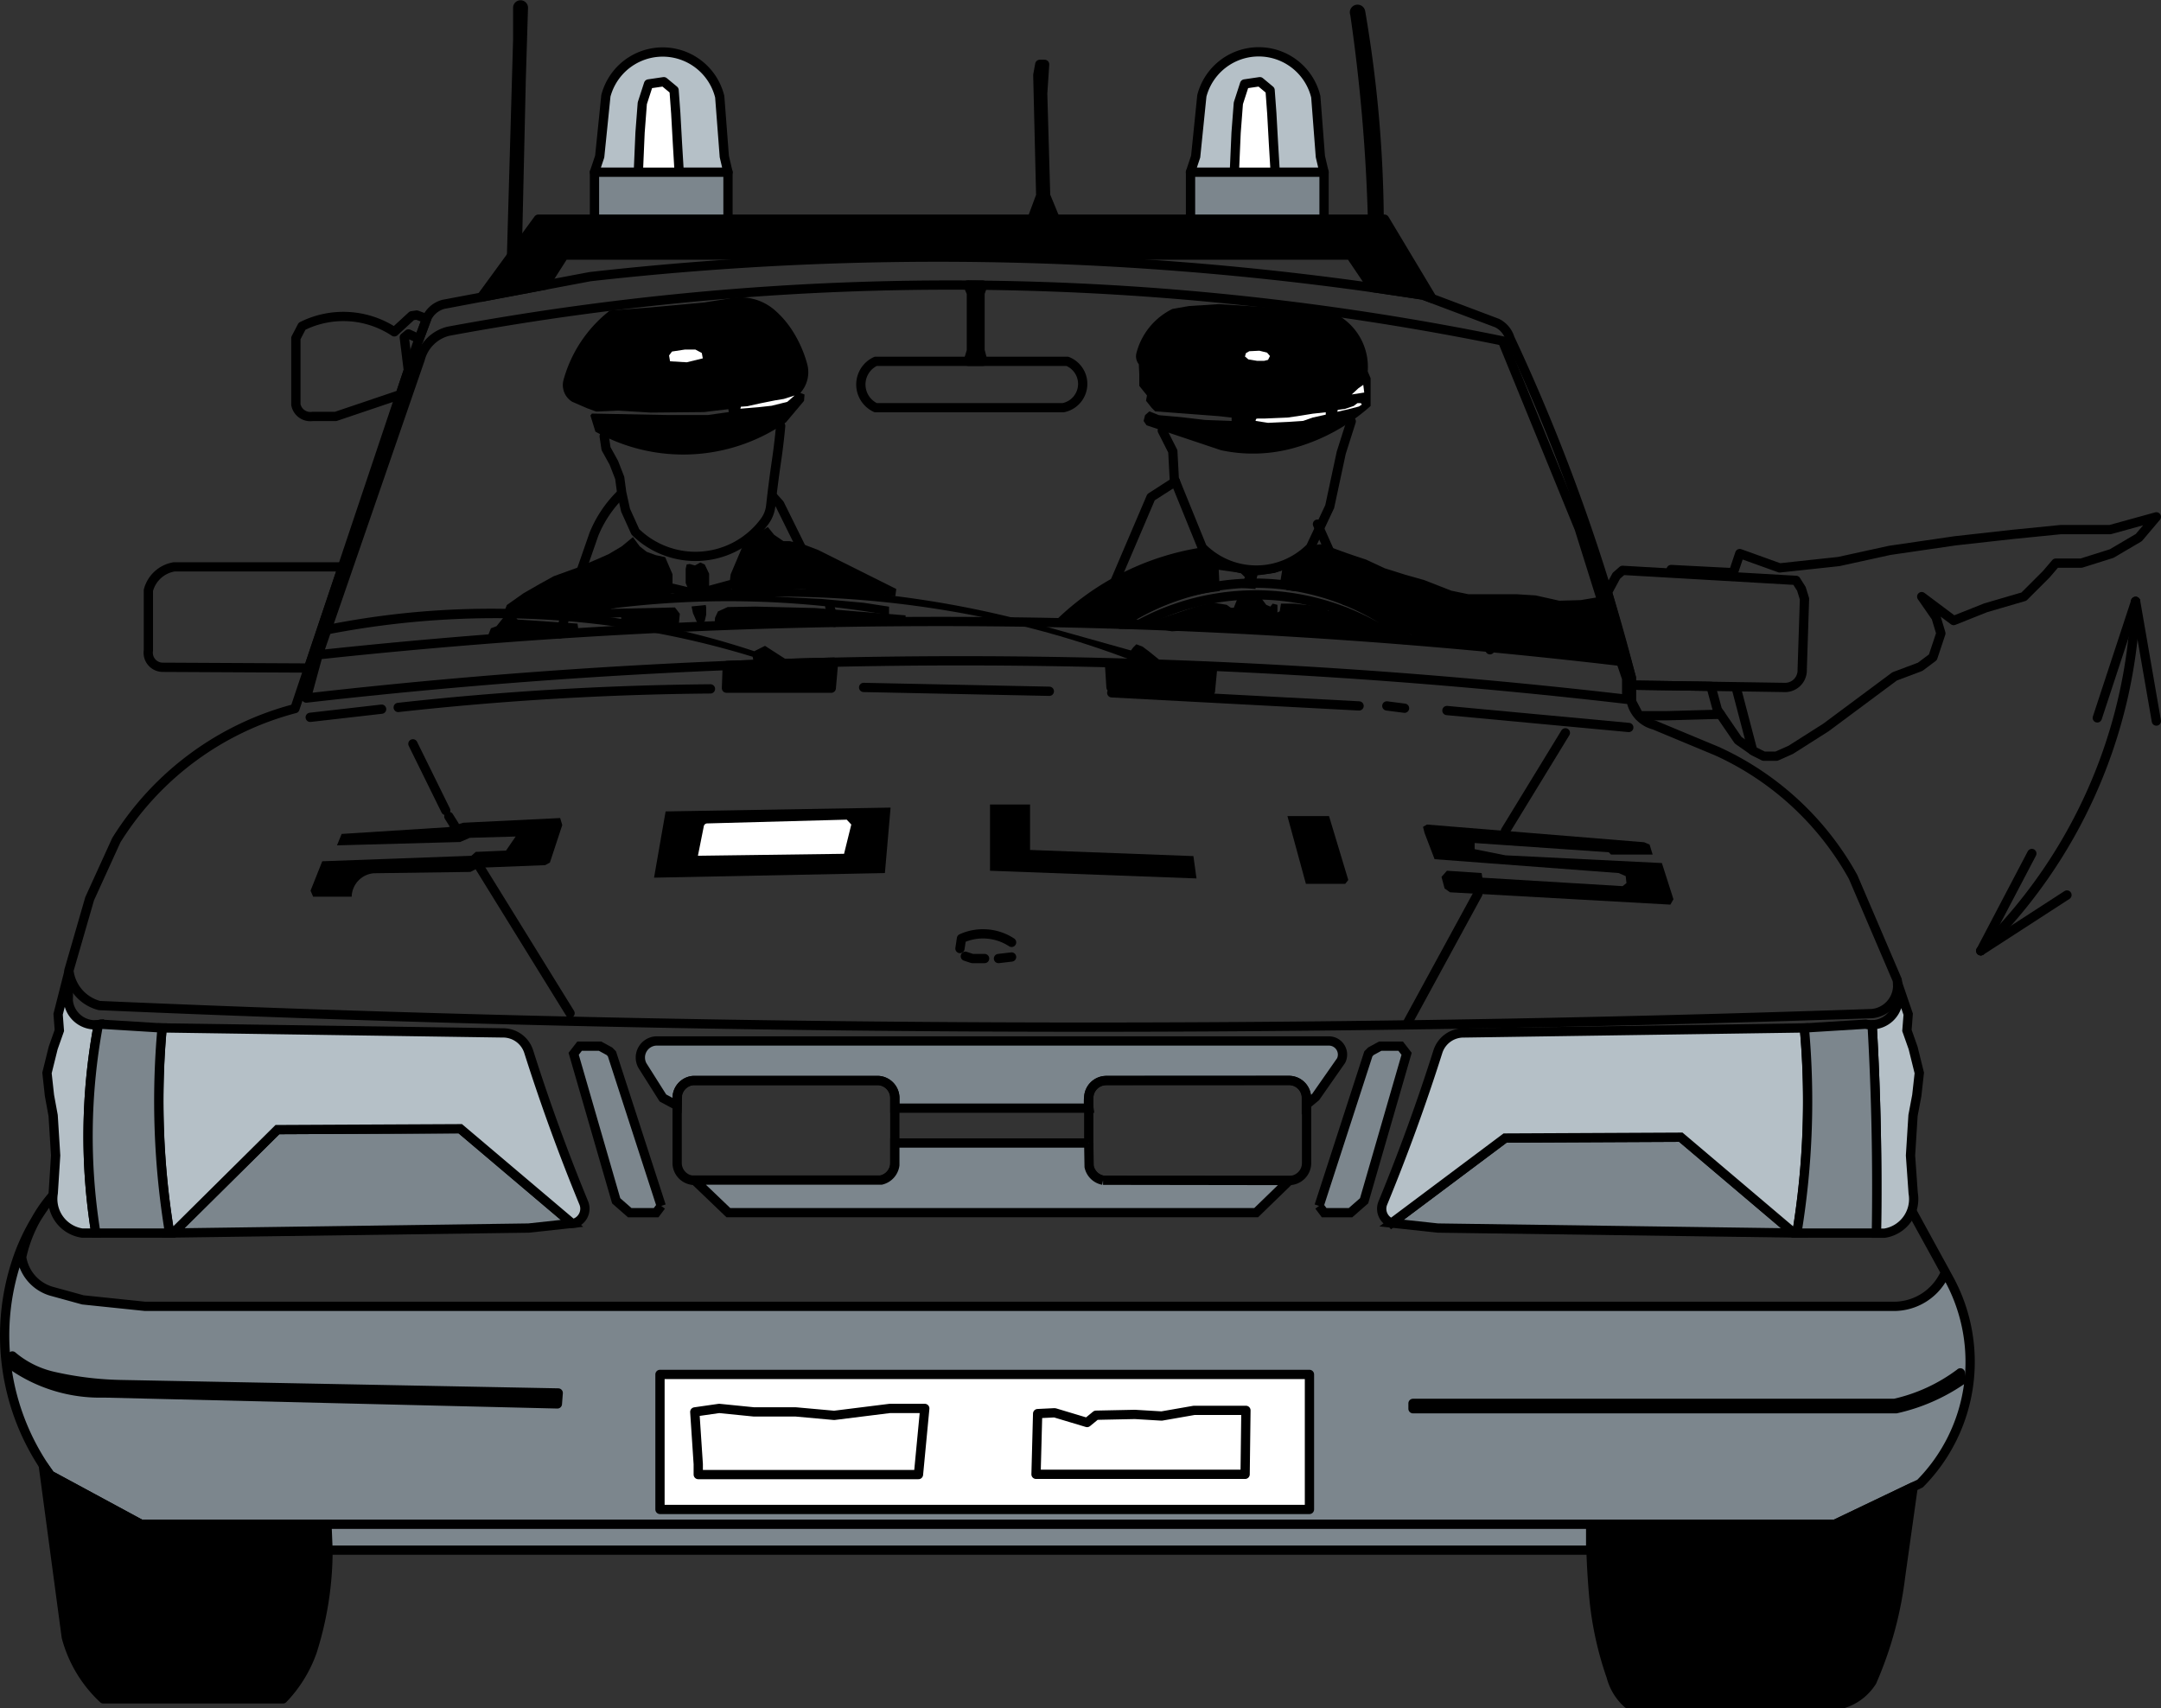 <svg xmlns="http://www.w3.org/2000/svg" viewBox="0 0 699.07 552.61"><rect x="0" y="0" width="699.07" height="552.61" fill="#333333" stroke="none"/><defs><style>.a,.e{fill:#7c868d;}.a,.b,.c,.e,.f,.h,.i{stroke:#000;stroke-width:3px;}.a,.b,.c,.f,.i{stroke-linecap:round;stroke-linejoin:round;}.b,.g{fill:#fff;}.c{fill:#b5c0c7;}.d,.i{fill:#000;}.f{fill:none;}.h{fill:#b5c0c7;}</style></defs><title>P9-1 korkortonline.se</title><path class="a" d="M618.41,391.65l12.29,22.47a56,56,0,0,1-9.57,65.82L593.59,493.1h-548L16.28,477.25A76.46,76.46,0,0,1,6.4,405.14a67,67,0,0,1,10.71-18.43A44.61,44.61,0,0,0,7,406.69a13.62,13.62,0,0,0,9.54,11l10.29,2.83,20.13,2.09H612.75a18.14,18.14,0,0,0,15.9-9.58l.71-1.39-11-20"/><rect class="b" x="213.5" y="444.63" width="210.1" height="43.68"/><path class="c" d="M235.5,55.71l-1.19-5.06L232.83,31.3A19,19,0,0,0,196,31l-2,19.65-1.7,5.06H235.5"/><path class="c" d="M428.32,55.71l-1.19-5.06L425.65,31.3a19,19,0,0,0-36.86-.3l-2,19.65-1.69,5.06h43.19"/><path class="d" d="M259,127.15l1.26.47-.16,2.06-5.85,6.95a58.18,58.18,0,0,1-61.64,3L191,134.42l.48-.63,24.5.47h13l6.79-.95-.16-.94-7.9.94-17.23.16L200,132.84l-7.11.31-3-1.1L185.15,130a6.33,6.33,0,0,1-2.85-7.11,42.92,42.92,0,0,1,15-22.44l13.11-1,17.23-1.58,8.06-1.26a17,17,0,0,1,15,3.79,30.63,30.63,0,0,1,5.37,6.16,39,39,0,0,1,5.06,11.22,10.05,10.05,0,0,1-2.21,9.32"/><path class="d" d="M370.85,137.56,395,145.65a49.25,49.25,0,0,0,23.18-.62,62,62,0,0,0,25.2-13.69v-9l-.93-2.18a19.31,19.31,0,0,0-8.87-17.73l-19.6-2.8-19.76-1.24-9.64.62-5.29.93a22,22,0,0,0-11.67,14.31,4.09,4.09,0,0,0,.78,3.58l.15,3.26v3.73l2.49,3.11-.31,1.71,1.87,2.34,1.09,1.09,20.53,1.55,4.2.47v1.09l-8.55-.32-7.94-.93-7-.62-3.11-1.24-1.4,1.24-.47,1.87.94,1.39"/><path class="e" d="M357.87,349.54a5.67,5.67,0,0,0-5.61,4.84,14.22,14.22,0,0,0,0,4.12H289.47v-3.58a5.69,5.69,0,0,0-5.2-5.36h-60.2a5.69,5.69,0,0,0-4.91,4.55l-.11,3.56-4.6-2.47-6.6-10.44a5.36,5.36,0,0,1,4.4-8H430a4.4,4.4,0,0,1,3.85,6.32l-8.25,11.81-3,2.48v-2.19a5.67,5.67,0,0,0-5.67-5.67Z"/><polygon class="f" points="335.67 457.31 335.15 476.95 402.79 476.95 403.05 456.26 386.27 456.26 375.78 458.09 367.13 457.57 354.55 457.83 351.67 460.19 341.18 457.04 335.67 457.31"/><polygon class="f" points="243.92 456.76 232.65 455.63 224.76 456.76 225.88 473.65 225.88 477.03 257.45 477.03 297.12 477.03 299.16 455.63 287.88 455.63 269.85 457.88 257.45 456.76 243.92 456.76"/><line class="f" x1="222.51" y1="191.49" x2="217.55" y2="190.31"/><line class="f" x1="229.56" y1="190.99" x2="236.23" y2="189.17"/><polyline class="d" points="292.94 201.6 292.94 199.07 263.7 196.7 244.42 196.23 235.41 196.38 232.25 197.81 231.3 199.86 231.14 202.86 292.94 201.6"/><polyline class="d" points="223.71 193.19 229.4 192.56 229.4 185.61 227.98 182.61 226.56 181.97 224.82 182.92 223.08 182.45 222.13 182.61 221.81 184.03 221.81 188.61 223.71 193.19"/><polyline class="d" points="228.29 195.72 223.71 196.19 223.87 196.98 224.19 198.41 225.45 201.25 226.71 201.88 227.98 200.93 228.45 198.88 228.45 196.51 228.29 195.72"/><polyline class="d" points="159.32 206.93 169.87 205.83 176.12 204.88 184.7 204.59 187.13 203.98 186.82 201.74 167.43 200.42 166.7 199.57 162.88 199.76 160.6 202.59 158.81 203.25 158.02 205.25 159.32 206.93"/><polyline class="d" points="236.84 190.86 258.96 190.54 289.63 192.91 289.94 190.54 264.65 177.91 260.07 176.17 255.49 175.06 253.43 175.06 250.43 173.01 248.38 170.48 240.79 175.38 236.36 185.81 236.05 188.33 236.36 189.75 236.84 190.86"/><polyline class="d" points="163.02 198.09 163.97 195.72 169.34 191.93 174.56 188.93 179.14 186.4 186.57 183.71 192.89 181.03 196.84 179.29 201.11 176.76 204.75 173.76 206.96 176.76 209.17 178.5 212.17 179.6 215.18 180.24 217.55 185.77 217.55 191.93 197.47 196.98 218.34 196.51 219.92 198.56 219.6 201.88 218.18 202.51 202.69 202.67 200.95 201.41 200.95 199.67 194 199.99 184.83 198.25 163.02 198.09"/><polyline class="g" points="216.76 116.88 222.13 117.2 227.35 115.93 227.03 114.2 224.97 113.09 221.5 113.09 217.39 113.72 216.44 114.99 216.76 116.88"/><polyline class="g" points="239.52 132.21 245.36 131.73 249.63 131.26 254.69 130 257.06 127.94 253.58 129.05 250.74 129.52 246 130.47 241.73 131.42 239.67 131.57 239.52 132.21"/><path class="f" d="M195.45,141.14l.6,4,2.53,4.58,1.9,4.9.63,4.74,1.26,5.69,3.16,7a27.77,27.77,0,0,0,41.89-3.47,10.27,10.27,0,0,0,1.9-4.9q.81-7.36,1.89-14.7.82-5.58,1.33-11.2"/><polyline class="f" points="530.21 231.54 539.23 231.54 556.53 231.06 555.57 229.66 553.49 222.03 527.73 221.64 527.73 226.84 530.21 231.54"/><line class="f" x1="561.77" y1="222.95" x2="566.96" y2="242.74"/><line class="f" x1="640.77" y1="307.6" x2="668.65" y2="289.54"/><line class="f" x1="640.77" y1="307.6" x2="657.29" y2="276.11"/><line class="f" x1="690.86" y1="194.56" x2="678.46" y2="232.24"/><line class="f" x1="690.86" y1="194.56" x2="697.57" y2="233.27"/><path class="f" d="M690.86,194.56a165.69,165.69,0,0,1-50.09,113"/><path class="d" d="M441.85,181q-6.54-2.1-12.94-4.57a5,5,0,0,0-5.17,1,25,25,0,0,1-34.81-.34A86.62,86.62,0,0,0,341,201.24l2.41.35,9.65-.69,9.31,1a82.67,82.67,0,0,1,32.22-10.68l-.34-6.89,7.08,1,1.38,1.38L401.57,190l.35.19,4.24.35,0-2,.61-2.41,5.63-.8,2.38-.84-.66,4,.35,1,1.72,1.37,2.41.35a49.32,49.32,0,0,1,7.59.41,40.72,40.72,0,0,1,22.56,9.15l7.82,4.57,1.15,1.91,8.2-.19,4.58,1.14,9.15,1,12,1.33,15.07.95,12.59,2.87h5.53L518.16,193l-6.87,1.14-6.87.19-7.63-1.71-6.1-.38H475.05l-5.54-1.15-8.77-3.43-6.1-1.72-6.68-2.1Z"/><polyline class="d" points="448.34 206.15 432.32 204.24 418.58 204.24 410 204.81 408.28 204.05 406.18 204.62 401.6 204.24 400.84 203.28 400.08 203.67 397.41 202.33 392.83 202.52 390.16 203.67 384.24 203.86 379.09 204.24 375.28 203.48 373.75 202.14 373.75 200.62 386.92 196.23 392.26 194.9 396.83 195.66 398.17 196.61 399.12 196.61 400.27 193.75 405.04 193.37 407.9 193.37 409.62 195.66 410.95 196.23 411.71 195.28 413.24 195.66 413.24 198.14 414 197.75 414.38 195.28 418.58 195.28 424.11 195.85 427.17 195.85 429.64 197.56 438.04 198.71 440.9 200.23 441.85 201.38 444.14 201.95 447.96 203.67 448.72 204.24 448.34 206.15"/><path class="f" d="M482,210.2c0-.1-.07-.2-.1-.3"/><path class="f" d="M376,139.3,379.4,146l.47,8.87,9.06,22.29a24.66,24.66,0,0,0,35-.06l6.22-13.21,3.73-17.42,3.23-10.16"/><polyline class="g" points="437.27 127.61 441.32 126.99 441.01 124.5 439.45 125.59 437.27 127.61"/><polyline class="g" points="432.61 133.21 436.03 132.43 439.61 131.5 440.54 130.88 440.23 130.41 439.14 130.41 437.89 131.34 435.1 132.28 432.76 132.59 432.61 133.21"/><polyline class="g" points="406.16 136.16 410.2 136.79 416.89 136.48 421.56 136.16 424.67 135.08 428.87 134.14 428.87 133.37 424.67 133.83 420.78 134.46 416.58 135.08 413.01 135.23 409.27 135.39 406.78 135.39 406.32 135.54 406.16 136.16"/><polyline class="g" points="404.14 113.62 407.41 113.46 409.89 114.08 410.83 115.17 410.2 116.42 408.96 116.73 406.63 116.73 403.83 116.26 402.74 115.33 403.05 114.24 404.14 113.62"/><polyline class="f" points="540.6 184.24 560.73 185.27 562.8 179.08 575.71 183.72 594.81 181.66 611.34 178.04 632.51 174.95 651.1 172.88 666.59 171.33 682.6 171.33 697.57 167.2 691.89 173.91 683.11 179.08 673.3 182.17 665.04 182.17 661.94 185.79 654.71 193.01 642.32 196.63 631.99 200.75 621.66 193.01 626.31 199.72 627.86 204.88 625.28 212.63 621.15 215.72 612.89 218.82 590.68 235.34 579.32 242.56 574.67 244.63 570.54 244.63 567.45 243.08 562.28 239.47 556.53 231.06"/><polygon class="e" points="543.73 367.89 486.89 368.16 450.18 395.66 465.11 397.28 580.3 398.88 543.73 367.89"/><path class="h" d="M450.18,395.66l36.72-27.5,56.83-.27,36.57,31,1,0a263.28,263.28,0,0,0,2.42-66.35l-110.08,1.62a8.7,8.7,0,0,0-8.5,6.07q-7.87,24.83-17.8,48.95a4.91,4.91,0,0,0,2.83,6.47Z"/><path class="h" d="M605.62,331.53a8.69,8.69,0,0,0,8.43-7.88l-.21-5.65,3.45,10.1-.41,5.26,2,5.66,2,8.09-.81,7.28-1.22,6.48-.81,12.94L618.9,386a11.16,11.16,0,0,1-9.3,12.95H607Q607.56,365.2,605.62,331.53Z"/><path class="e" d="M607,398.9H581.27a263.28,263.28,0,0,0,2.42-66.35l19.84-1.22a8.11,8.11,0,0,0,2.09.2Q607.55,365.17,607,398.9Z"/><polygon class="e" points="185.03 395.76 171.01 397.28 55.97 398.88 89.75 365.43 148.9 365.14 185.03 395.76"/><path class="h" d="M186,395.66l-.95.1L148.9,365.15l-59.15.28L56,398.88l-1.11,0a262.81,262.81,0,0,1-2.43-66.35l110.08,1.62a8.7,8.7,0,0,1,8.5,6.07q7.88,24.83,17.81,48.95a4.93,4.93,0,0,1-2.84,6.47Z"/><path class="h" d="M22.28,314.41l-.2,9.24a8.69,8.69,0,0,0,9.73,7.82A197,197,0,0,0,31,398.9H26.53A11.16,11.16,0,0,1,17.22,386L18,373.81l-.81-12.94L16,354.39l-.8-7.28,2-8.09,2-5.66-.4-5.26Z"/><path class="e" d="M32.6,331.33l19.83,1.22a262.81,262.81,0,0,0,2.43,66.35H31a197,197,0,0,1,.83-67.43A7.27,7.27,0,0,0,32.6,331.33Z"/><polygon class="b" points="400.6 33.4 402.62 27.16 407.57 26.43 410.87 29.18 411.42 36.69 411.97 46.59 412.52 55.72 399.31 55.72 399.87 42.93 400.6 33.4"/><polygon class="b" points="207.78 33.4 209.8 27.16 214.75 26.43 218.06 29.18 218.61 36.69 219.16 46.59 219.71 55.72 206.5 55.72 207.05 42.93 207.78 33.4"/><path class="i" d="M358.91,214.57l.49,7.78,32.16,1.24.75-7.87Q375.62,215.11,358.91,214.57Z"/><path class="f" d="M143.51,98.44l47.36-8.94a1005.76,1005.76,0,0,1,269.52,6l23.87,9a8.08,8.08,0,0,1,4.18,4.89,621.41,621.41,0,0,1,39.29,109.92v7.62a10.16,10.16,0,0,0,7.41,7.62l20.34,8.47a95.53,95.53,0,0,1,44,40.7l14.24,33.27a9.18,9.18,0,0,1-8.14,10.91q-286.65,9.92-573.42-2.6A13.32,13.32,0,0,1,22.28,314L29,290.74l8.63-18.94a97,97,0,0,1,57.78-42.57l39.42-117.58,2.94-7.92a8.23,8.23,0,0,1,5.73-5.29"/><path class="f" d="M138,103.09l-3.19-1.17-1.59.23-5.65,5.2a29.84,29.84,0,0,0-29.86-1.81l-2,3.85v21.48a4.76,4.76,0,0,0,5.43,3.84h7.47l20.87-7.06,2.62-7.8-1.32-10.69,1.35-1.13,2.49,1.13.9.68,2.52-6.75"/><path class="f" d="M110.79,183.38H56.35A10.33,10.33,0,0,0,48,191v19.45a4.71,4.71,0,0,0,4.52,5.42l47.31.24,11-32.74"/><path class="f" d="M102.94,211.81l33-95.64a12.51,12.51,0,0,1,9.05-9,890.91,890.91,0,0,1,341.06,3.11l24.8,60.68,13.49,43a1884.14,1884.14,0,0,0-421.43-2.13l-3.82,14a1867.57,1867.57,0,0,1,427.13.39v-6.71l-1.88-5.54"/><path class="f" d="M283.28,116.89h62a7.85,7.85,0,0,1-1.34,15H283.28a8.26,8.26,0,0,1,0-15"/><polyline class="i" points="313.11 92.18 314.24 94.81 314.24 113.48 313.21 116.89 317.96 116.89 317.03 113.38 317.03 94.81 317.96 92.22 313.11 92.18"/><polyline class="i" points="463.25 96.53 447.88 70.9 174.14 70.9 155.72 96.13 176.27 92.25 182.48 82.51 436.86 82.51 443.96 93.01 460.39 95.46 463.25 96.53"/><polyline class="a" points="192.31 70.9 192.31 55.72 235.5 55.72 235.5 70.9 192.31 70.9"/><polyline class="a" points="385.13 70.9 385.13 55.72 428.32 55.72 428.32 70.9 385.13 70.9"/><path class="i" d="M165.48,82.76l2-69.94V2.41a.92.92,0,0,1,1.83,0l-.71,23.2-1.24,54.57-1.89,2.58"/><polyline class="i" points="333.84 70.9 336.67 63.28 335.73 24.28 336.36 20.82 337.93 20.82 337.3 30.26 338.25 63.28 341.39 70.9 333.84 70.9"/><path class="i" d="M446.15,70.9a411.85,411.85,0,0,0-6-67.06,1,1,0,0,0-.74-.8,1,1,0,0,0-1.14,1.43A566,566,0,0,1,444,70.9h2.2"/><line class="f" x1="100.35" y1="232.06" x2="123.45" y2="229.42"/><path class="f" d="M128.82,228.86a989.93,989.93,0,0,1,101-6"/><line class="f" x1="279.38" y1="222.39" x2="339.45" y2="223.63"/><line class="f" x1="359.64" y1="224.13" x2="439.65" y2="228.37"/><line class="f" x1="448.63" y1="228.37" x2="454.36" y2="229.11"/><line class="f" x1="526.9" y1="235.34" x2="468.07" y2="229.86"/><path class="f" d="M456.44,207.11a78.22,78.22,0,0,0-94.06-5.18l6.24,0a79.31,79.31,0,0,1,82.85,4.7l5,.46"/><polyline class="f" points="426.19 169.56 434.17 187.5 435.18 194.31"/><line class="f" x1="435.31" y1="198" x2="436.45" y2="205.68"/><polyline class="f" points="380.25 155.76 372.35 160.84 360.64 188.25 358.4 201.81"/><path class="f" d="M520,191.61l2.89-5.35,2-1.75L581,187.75l1.74,2.74,1,3.24L583,216.65a5.54,5.54,0,0,1-5.73,5.74l-49.52-.75v-2.42L520,191.61"/><polyline class="d" points="416.47 264 429.93 264 436.16 284.68 435.17 285.92 422.45 285.92 416.47 264"/><polyline class="d" points="534.62 276.45 533.63 273.22 531.88 272.47 461.59 266.74 460.34 267.49 460.84 269.48 464.08 277.95 523.65 282.44 525.9 283.43 526.15 285.68 524.9 286.67 479.54 283.93 479.29 282.44 468.07 281.69 466.32 283.68 467.32 287.42 469.07 288.66 540.36 292.65 541.35 290.91 537.61 279.2 487.01 276.7 477.04 274.71 477.04 272.72 520.41 275.71 521.16 276.45 534.62 276.45"/><polyline class="d" points="333.22 260.26 320.26 260.26 320.26 281.69 387.06 284.18 386.06 276.95 333.22 274.96 333.22 260.26"/><path class="d" d="M376.83,214.9l-5.23-4.23-2-1.49-2-.75-1,1-.75,1L333,201.21a326.89,326.89,0,0,0-139.59-6l1.75,2A302.17,302.17,0,0,1,287.6,199v-2.74L279.38,195l-13.71-1.25L250.46,193a333.56,333.56,0,0,1,74.78,8.23,301.24,301.24,0,0,1,39.88,12l1.24,1.39,10.47.34"/><path class="d" d="M256.2,214.55l-8.73-5.62L244,210.67A270.72,270.72,0,0,0,106.64,202l-.75,3.24a283.6,283.6,0,0,1,137.59,7.23l.5,2.52,12.22-.39"/><path class="f" d="M200.61,160.09a38.63,38.63,0,0,0-8.47,12.71L183.38,198"/><line class="f" x1="182.41" y1="200.8" x2="181.17" y2="205.05"/><polyline class="f" points="250.21 160.84 252.21 163.08 265.9 190.79"/><line class="f" x1="268.43" y1="196.25" x2="269.91" y2="201.34"/><path class="i" d="M235.27,215.28l-.26,7.35h33.9l.74-8.43q-17.19.41-34.38,1.08"/><polyline class="d" points="215.32 262.5 211.58 283.93 286.26 282.44 288.1 261.26 215.32 262.5"/><path class="g" d="M273.05,276.21l-47.28.63,1.89-9.46a1.14,1.14,0,0,1,1.1-1l45.15-1.22,1.48,1.58-2.34,9.47"/><path class="d" d="M104.25,278.62l-3.79,9.52.84,1.94h12.47a7.8,7.8,0,0,1,7.16-7.58l31.26-.43,2.61-1.34,21.57-.85,1.52-.84,4-12.13-.68-2.27-31.34,1.52-4.89,1.43-34.46,2.19-1.51,3.7,39.85-1.09,3.12-1.35,14.83-.42-3.12,4.55-9.78.42-1.43,1.26-48.19,1.77"/><line class="f" x1="133.57" y1="240.63" x2="144.19" y2="262.2"/><line class="f" x1="145.2" y1="264.13" x2="147" y2="266.99"/><line class="f" x1="155.31" y1="280.71" x2="184.41" y2="327.78"/><path class="f" d="M310.54,306.85l.49-3.24a16.85,16.85,0,0,1,16.21,1.25"/><polyline class="f" points="312.28 309.35 314.52 310.09 318.51 310.09"/><line class="f" x1="323" y1="310.09" x2="327.24" y2="309.59"/><line class="f" x1="506.39" y1="237.07" x2="486.99" y2="268.81"/><line class="f" x1="478.07" y1="289.17" x2="455.4" y2="330.79"/><path class="f" d="M224.72,349.54H283.8a5.67,5.67,0,0,1,5.67,5.67v21a5.66,5.66,0,0,1-5.67,5.66H224.72a5.66,5.66,0,0,1-5.67-5.66v-21a5.67,5.67,0,0,1,5.67-5.67Z"/><path class="f" d="M357.87,349.54H417a5.67,5.67,0,0,1,5.67,5.67v21A5.66,5.66,0,0,1,417,381.9H357.87a5.66,5.66,0,0,1-5.67-5.66v-21a5.67,5.67,0,0,1,5.67-5.67Z"/><polyline class="e" points="426.71 390.11 428.36 392.31 436.88 392.31 441.28 388.46 455.03 340.91 453.1 338.43 446.5 338.43 443.48 340.08 442.66 340.91 426.71 390.11"/><polyline class="e" points="213.9 390.11 212.25 392.31 203.72 392.31 199.33 388.46 185.58 340.91 187.5 338.43 194.1 338.43 197.13 340.08 197.95 340.91 213.9 390.11"/><path class="e" d="M352.2,369.77H289.47v7.14a5.78,5.78,0,0,1-4.38,4.85H224.62l11,10.54H406.36l10.72-10.4-60.25-.09a5.67,5.67,0,0,1-4.5-4.38l-.13-7.66"/><path class="i" d="M634.16,444.15A55.55,55.55,0,0,1,612.87,454H457.1v1.73H613.39a60.66,60.66,0,0,0,21.11-9.17l-.34-2.43"/><path class="i" d="M618.9,481l-4.1,29.18A120.43,120.43,0,0,1,605.56,544a17,17,0,0,1-9.37,7.16H526.57a17.73,17.73,0,0,1-5.38-8.82A108.16,108.16,0,0,1,515.54,516c-.66-7.6-1-15.24-1-22.87h79L618.9,481"/><path class="i" d="M14,474.08l7.44,55.52a42,42,0,0,0,12,20h58.1A42.63,42.63,0,0,0,101,534.26a108.86,108.86,0,0,0,4.8-41.16H45.61L16.28,477.25,14,474.08"/><polyline class="a" points="106.08 500.69 105.77 493.1 514.57 493.1 514.57 501.48 106.09 501.48 106.08 500.69"/><path class="i" d="M180.54,450.63,38.79,447.91A107.19,107.19,0,0,1,17,445.19,31.17,31.17,0,0,1,4,438.66l-.54,2.72a49.6,49.6,0,0,0,30.2,9.25l146.65,3.54.27-3.54"/></svg>